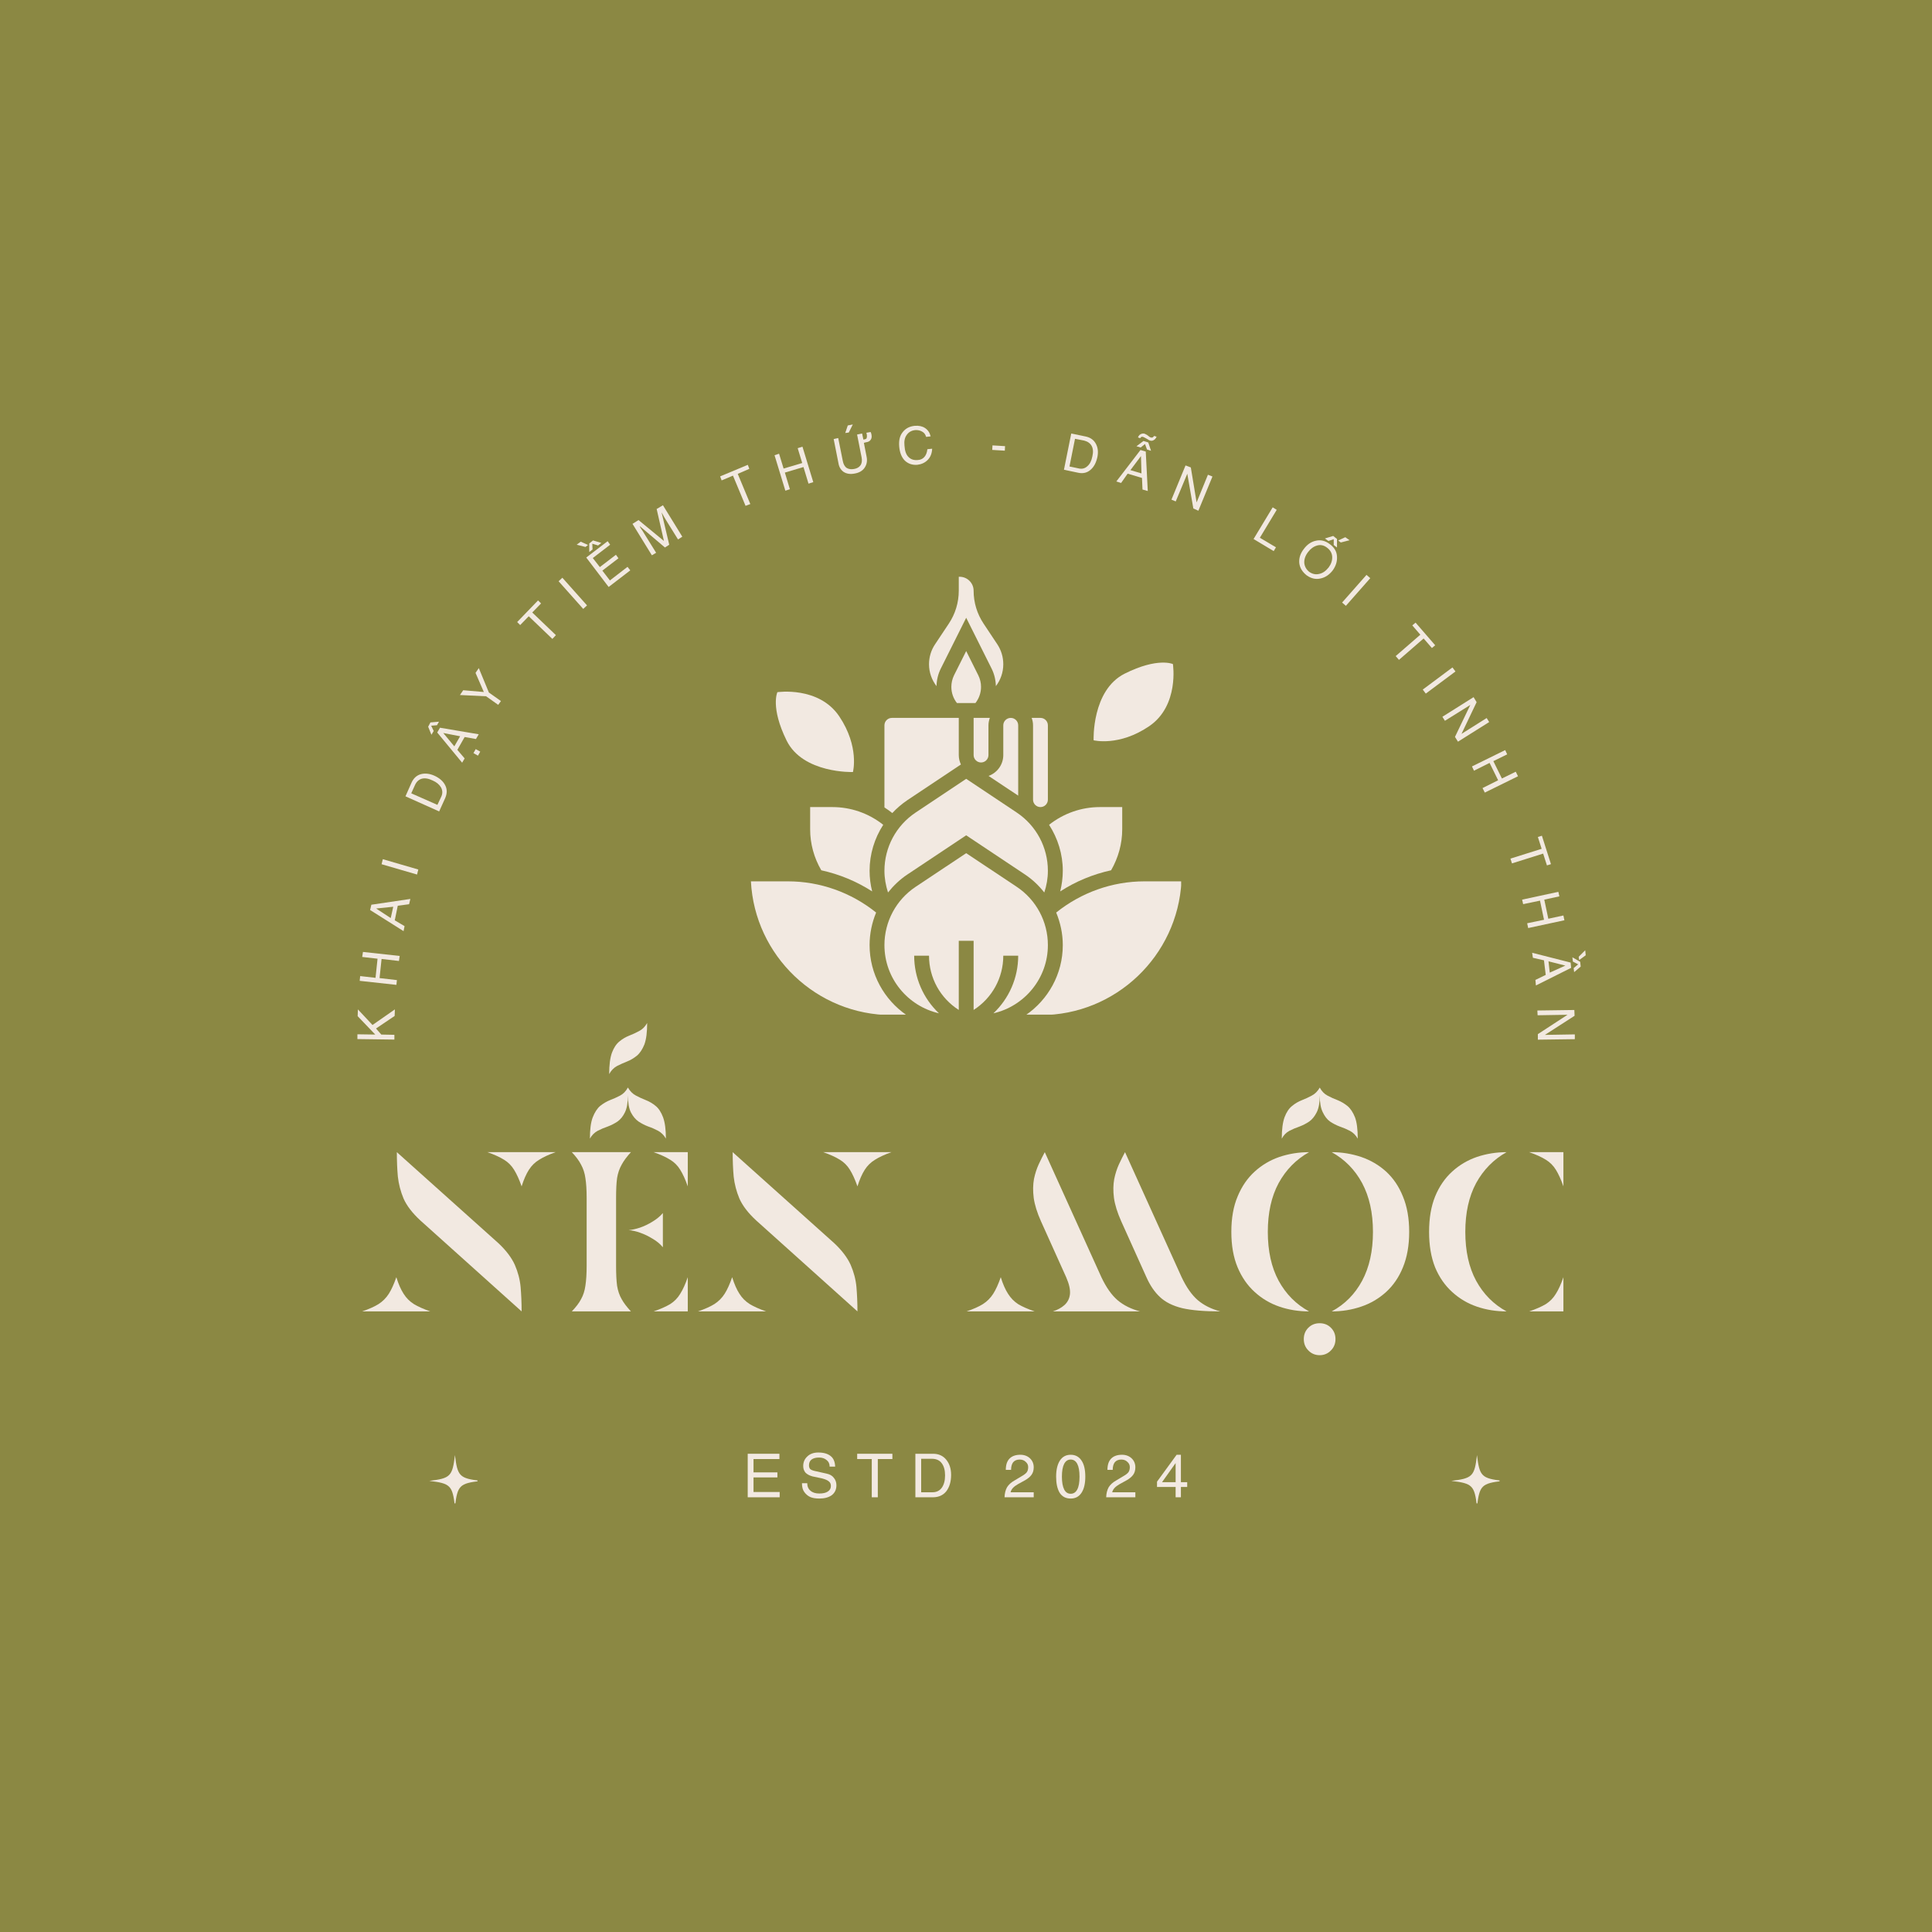 <svg xmlns="http://www.w3.org/2000/svg" xmlns:xlink="http://www.w3.org/1999/xlink" width="160" zoomAndPan="magnify" viewBox="0 0 120 120" height="160" preserveAspectRatio="xMidYMid meet" version="1.0"><defs><g/><clipPath id="2471d59063"><path d="M 26.66 90.379 L 29.66 90.379 L 29.66 93.379 L 26.66 93.379 Z M 26.66 90.379 " clip-rule="nonzero"/></clipPath><clipPath id="47e8371ef0"><path d="M 90.141 90.379 L 93.141 90.379 L 93.141 93.379 L 90.141 93.379 Z M 90.141 90.379 " clip-rule="nonzero"/></clipPath><clipPath id="df167e1608"><path d="M 57 35.824 L 63 35.824 L 63 43 L 57 43 Z M 57 35.824 " clip-rule="nonzero"/></clipPath><clipPath id="a6ceff67a8"><path d="M 63 54 L 73.363 54 L 73.363 63.02 L 63 63.02 Z M 63 54 " clip-rule="nonzero"/></clipPath><clipPath id="d2a61a7968"><path d="M 46.625 54 L 57 54 L 57 63.02 L 46.625 63.02 Z M 46.625 54 " clip-rule="nonzero"/></clipPath><clipPath id="f4368cf23a"><path d="M 67 41 L 73 41 L 73 47 L 67 47 Z M 67 41 " clip-rule="nonzero"/></clipPath><clipPath id="8ed8b310cc"><path d="M 73.105 40.754 L 73.379 46.246 L 67.883 46.52 L 67.613 41.023 Z M 73.105 40.754 " clip-rule="nonzero"/></clipPath><clipPath id="a1a2fa84f5"><path d="M 73.105 40.754 L 73.379 46.246 L 67.883 46.52 L 67.613 41.023 Z M 73.105 40.754 " clip-rule="nonzero"/></clipPath><clipPath id="fbcde40350"><path d="M 48 42 L 54 42 L 54 48 L 48 48 Z M 48 42 " clip-rule="nonzero"/></clipPath><clipPath id="e07f1beea0"><path d="M 47.793 42.734 L 53.289 42.508 L 53.516 48 L 48.02 48.23 Z M 47.793 42.734 " clip-rule="nonzero"/></clipPath><clipPath id="70144da47f"><path d="M 47.793 42.734 L 53.289 42.508 L 53.516 48 L 48.02 48.23 Z M 47.793 42.734 " clip-rule="nonzero"/></clipPath></defs><rect x="-12" width="144" fill="#ffffff" y="-12" height="144" fill-opacity="1"/><rect x="-12" width="144" fill="#8b8843" y="-12" height="144" fill-opacity="1"/><g clip-path="url(#2471d59063)"><path fill="#f2e9e1" d="M 28.258 90.379 C 28.102 91.695 27.977 91.824 26.66 91.98 C 26.664 91.98 26.664 91.98 26.668 91.98 C 27.977 92.137 28.105 92.266 28.258 93.578 C 28.414 92.262 28.543 92.137 29.859 91.98 C 28.543 91.824 28.414 91.695 28.258 90.379 Z M 28.258 90.379 " fill-opacity="1" fill-rule="nonzero"/></g><g clip-path="url(#47e8371ef0)"><path fill="#f2e9e1" d="M 91.738 90.379 C 91.586 91.695 91.457 91.824 90.141 91.98 C 90.145 91.98 90.145 91.98 90.148 91.98 C 91.457 92.137 91.586 92.266 91.738 93.578 C 91.895 92.262 92.023 92.137 93.34 91.98 C 92.023 91.824 91.895 91.695 91.738 90.379 Z M 91.738 90.379 " fill-opacity="1" fill-rule="nonzero"/></g><g fill="#f2e9e1" fill-opacity="1"><g transform="translate(24.496, 64.836)"><g><path d="M 0 -0.562 L 0 -0.266 L -2.297 -0.297 L -2.297 -0.594 L -1.188 -0.578 L -2.281 -1.719 L -2.266 -2.141 L -1.359 -1.172 L 0.031 -2.141 L 0.016 -1.734 L -1.141 -0.953 L -0.812 -0.578 Z M 0 -0.562 "/></g></g></g><g fill="#f2e9e1" fill-opacity="1"><g transform="translate(24.591, 61.438)"><g><path d="M 0.234 -2.062 L 0.188 -1.75 L -0.891 -1.875 L -1.016 -0.688 L 0.062 -0.562 L 0.031 -0.266 L -2.25 -0.516 L -2.219 -0.812 L -1.266 -0.703 L -1.141 -1.891 L -2.094 -2 L -2.047 -2.312 Z M 0.234 -2.062 "/></g></g></g><g fill="#f2e9e1" fill-opacity="1"><g transform="translate(25.05, 57.882)"><g><path d="M -0.625 -1.562 L -1.688 -1.453 L -0.781 -0.859 Z M -0.531 -0.719 L 0.078 -0.359 L 0.016 -0.047 L -2.062 -1.359 L -1.984 -1.688 L 0.438 -2.047 L 0.359 -1.719 L -0.344 -1.625 Z M -0.531 -0.719 "/></g></g></g><g fill="#f2e9e1" fill-opacity="1"><g transform="translate(25.825, 54.569)"><g><path d="M 0.156 -0.562 L 0.078 -0.25 L -2.125 -0.891 L -2.047 -1.203 Z M 0.156 -0.562 "/></g></g></g><g fill="#f2e9e1" fill-opacity="1"><g transform="translate(26.458, 52.555)"><g/></g></g><g fill="#f2e9e1" fill-opacity="1"><g transform="translate(27.168, 50.633)"><g><path d="M 0 -0.641 L 0.25 -1.172 C 0.332 -1.367 0.32 -1.555 0.219 -1.734 C 0.113 -1.91 -0.055 -2.051 -0.297 -2.156 C -0.555 -2.281 -0.781 -2.316 -0.969 -2.266 C -1.156 -2.211 -1.297 -2.082 -1.391 -1.875 L -1.625 -1.359 Z M -1.984 -1.172 L -1.609 -2.016 C -1.484 -2.297 -1.289 -2.473 -1.031 -2.547 C -0.77 -2.617 -0.488 -2.586 -0.188 -2.453 C 0.133 -2.305 0.359 -2.109 0.484 -1.859 C 0.609 -1.617 0.609 -1.352 0.484 -1.062 L 0.109 -0.234 Z M -1.984 -1.172 "/></g></g></g><g fill="#f2e9e1" fill-opacity="1"><g transform="translate(28.688, 47.419)"><g><path d="M -0.109 -1.688 L -1.156 -1.891 L -0.469 -1.062 Z M -0.281 -0.844 L 0.172 -0.312 L 0.016 -0.047 L -1.531 -1.922 L -1.359 -2.219 L 1.047 -1.812 L 0.875 -1.516 L 0.172 -1.641 Z M -1.75 -2.016 L -1.891 -1.781 L -2.094 -2.281 L -1.953 -2.547 L -1.422 -2.594 L -1.547 -2.375 L -1.906 -2.344 Z M 1 -0.484 L 0.719 -0.641 L 0.859 -0.891 L 1.141 -0.734 Z M 1 -0.484 "/></g></g></g><g fill="#f2e9e1" fill-opacity="1"><g transform="translate(30.427, 44.513)"><g><path d="M 0.688 -0.969 L 0.516 -0.734 L -0.234 -1.266 L -1.859 -1.344 L -1.656 -1.641 L -0.375 -1.531 L -0.891 -2.719 L -0.688 -3.016 L -0.062 -1.5 Z M 0.688 -0.969 "/></g></g></g><g fill="#f2e9e1" fill-opacity="1"><g transform="translate(32.417, 41.827)"><g/></g></g><g fill="#f2e9e1" fill-opacity="1"><g transform="translate(33.747, 40.262)"><g><path d="M -0.906 -1.984 L -1.438 -1.438 L -1.625 -1.625 L -0.328 -2.969 L -0.141 -2.781 L -0.688 -2.219 L 0.781 -0.812 L 0.562 -0.578 Z M -0.906 -1.984 "/></g></g></g><g fill="#f2e9e1" fill-opacity="1"><g transform="translate(36.023, 37.993)"><g><path d="M 0.438 -0.391 L 0.203 -0.172 L -1.328 -1.891 L -1.094 -2.109 Z M 0.438 -0.391 "/></g></g></g><g fill="#f2e9e1" fill-opacity="1"><g transform="translate(37.601, 36.614)"><g><path d="M 1.547 -1.188 L 0.203 -0.156 L -1.188 -1.984 L 0.141 -3 L 0.297 -2.781 L -0.781 -1.953 L -0.344 -1.391 L 0.656 -2.156 L 0.812 -1.938 L -0.188 -1.172 L 0.281 -0.562 L 1.375 -1.406 Z M -0.797 -2.484 L -1 -2.328 L -1 -2.859 L -0.766 -3.047 L -0.25 -2.891 L -0.453 -2.734 L -0.812 -2.844 Z M -1.781 -2.781 L -1.531 -2.969 L -1.078 -2.766 L -1.234 -2.641 Z M -1.781 -2.781 "/></g></g></g><g fill="#f2e9e1" fill-opacity="1"><g transform="translate(40.27, 34.631)"><g><path d="M 1.844 -1.125 L 1.125 -2.281 C 1.113 -2.301 1.066 -2.379 0.984 -2.516 C 0.91 -2.648 0.859 -2.742 0.828 -2.797 L 0.828 -2.781 L 1.297 -0.797 L 1.031 -0.625 L -0.516 -1.938 L -0.531 -1.922 C -0.5 -1.859 -0.441 -1.77 -0.359 -1.656 C -0.285 -1.539 -0.242 -1.473 -0.234 -1.453 L 0.484 -0.297 L 0.219 -0.141 L -0.984 -2.094 L -0.609 -2.328 L 0.969 -1.031 L 0.516 -3.016 L 0.906 -3.25 L 2.109 -1.297 Z M 1.844 -1.125 "/></g></g></g><g fill="#f2e9e1" fill-opacity="1"><g transform="translate(43.711, 32.629)"><g/></g></g><g fill="#f2e9e1" fill-opacity="1"><g transform="translate(45.557, 31.73)"><g><path d="M -0.031 -2.188 L -0.734 -1.891 L -0.828 -2.141 L 0.891 -2.859 L 0.984 -2.609 L 0.266 -2.297 L 1.047 -0.422 L 0.75 -0.312 Z M -0.031 -2.188 "/></g></g></g><g fill="#f2e9e1" fill-opacity="1"><g transform="translate(48.53, 30.556)"><g><path d="M 1.984 -0.609 L 1.688 -0.516 L 1.375 -1.547 L 0.219 -1.203 L 0.531 -0.172 L 0.25 -0.078 L -0.422 -2.281 L -0.141 -2.375 L 0.141 -1.453 L 1.297 -1.797 L 1.016 -2.719 L 1.312 -2.812 Z M 1.984 -0.609 "/></g></g></g><g fill="#f2e9e1" fill-opacity="1"><g transform="translate(51.969, 29.567)"><g><path d="M -0.188 -2.297 L 0.094 -2.359 L 0.375 -0.953 C 0.414 -0.734 0.5 -0.582 0.625 -0.5 C 0.75 -0.426 0.898 -0.406 1.078 -0.438 C 1.254 -0.469 1.383 -0.539 1.469 -0.656 C 1.562 -0.781 1.586 -0.945 1.547 -1.156 L 1.266 -2.578 L 1.578 -2.641 L 1.656 -2.266 C 1.688 -2.266 1.711 -2.27 1.734 -2.281 C 1.805 -2.289 1.848 -2.316 1.859 -2.359 C 1.879 -2.41 1.883 -2.473 1.875 -2.547 C 1.863 -2.586 1.852 -2.633 1.844 -2.688 L 2.109 -2.734 C 2.129 -2.691 2.145 -2.645 2.156 -2.594 C 2.188 -2.445 2.172 -2.332 2.109 -2.25 C 2.055 -2.164 1.957 -2.113 1.812 -2.094 C 1.781 -2.082 1.738 -2.07 1.688 -2.062 L 1.859 -1.188 C 1.91 -0.938 1.867 -0.711 1.734 -0.516 C 1.609 -0.328 1.406 -0.207 1.125 -0.156 C 0.852 -0.102 0.625 -0.133 0.438 -0.25 C 0.258 -0.375 0.148 -0.555 0.109 -0.797 Z M 0.75 -2.703 L 0.531 -2.672 L 0.688 -3.141 L 1 -3.203 Z M 0.75 -2.703 "/></g></g></g><g fill="#f2e9e1" fill-opacity="1"><g transform="translate(55.804, 28.901)"><g><path d="M 1.719 -1.766 C 1.676 -1.922 1.594 -2.031 1.469 -2.094 C 1.352 -2.164 1.211 -2.195 1.047 -2.188 C 0.816 -2.164 0.641 -2.066 0.516 -1.891 C 0.391 -1.723 0.344 -1.5 0.375 -1.219 C 0.395 -0.895 0.477 -0.66 0.625 -0.516 C 0.77 -0.367 0.961 -0.305 1.203 -0.328 C 1.367 -0.336 1.504 -0.398 1.609 -0.516 C 1.711 -0.629 1.773 -0.789 1.797 -1 L 2.094 -1.031 C 2.082 -0.738 1.988 -0.504 1.812 -0.328 C 1.645 -0.16 1.43 -0.062 1.172 -0.031 C 0.859 -0.008 0.598 -0.098 0.391 -0.297 C 0.191 -0.504 0.078 -0.797 0.047 -1.172 C 0.016 -1.547 0.086 -1.844 0.266 -2.062 C 0.441 -2.289 0.691 -2.422 1.016 -2.453 C 1.273 -2.473 1.488 -2.426 1.656 -2.312 C 1.832 -2.195 1.945 -2.023 2 -1.797 Z M 1.719 -1.766 "/></g></g></g><g fill="#f2e9e1" fill-opacity="1"><g transform="translate(59.377, 28.674)"><g/></g></g><g fill="#f2e9e1" fill-opacity="1"><g transform="translate(61.442, 28.695)"><g><path d="M 0.969 -0.703 L 0.188 -0.75 L 0.203 -1.031 L 0.984 -0.984 Z M 0.969 -0.703 "/></g></g></g><g fill="#f2e9e1" fill-opacity="1"><g transform="translate(63.785, 28.87)"><g/></g></g><g fill="#f2e9e1" fill-opacity="1"><g transform="translate(65.818, 29.13)"><g><path d="M 0.609 -0.156 L 1.203 -0.031 C 1.398 0.008 1.57 -0.035 1.719 -0.172 C 1.875 -0.305 1.977 -0.508 2.031 -0.781 C 2.094 -1.051 2.078 -1.27 1.984 -1.438 C 1.891 -1.602 1.734 -1.711 1.516 -1.766 L 0.953 -1.875 Z M 0.719 -2.203 L 1.625 -2.016 C 1.914 -1.953 2.125 -1.801 2.25 -1.562 C 2.375 -1.332 2.406 -1.062 2.344 -0.75 C 2.27 -0.395 2.129 -0.129 1.922 0.047 C 1.711 0.234 1.457 0.297 1.156 0.234 L 0.266 0.047 Z M 0.719 -2.203 "/></g></g></g><g fill="#f2e9e1" fill-opacity="1"><g transform="translate(69.29, 29.889)"><g><path d="M 1.609 -0.484 L 1.578 -1.562 L 0.922 -0.688 Z M 0.75 -0.469 L 0.344 0.109 L 0.047 0.016 L 1.547 -1.938 L 1.875 -1.844 L 2 0.609 L 1.672 0.516 L 1.641 -0.203 Z M 1.562 -2.094 L 1.297 -2.172 L 1.734 -2.5 L 2.031 -2.406 L 2.203 -1.891 L 1.953 -1.969 L 1.828 -2.312 Z M 2.547 -2.766 C 2.504 -2.66 2.441 -2.586 2.359 -2.547 C 2.285 -2.504 2.207 -2.5 2.125 -2.531 C 2.094 -2.539 2.047 -2.566 1.984 -2.609 L 1.844 -2.688 C 1.789 -2.719 1.75 -2.738 1.719 -2.75 C 1.633 -2.781 1.57 -2.754 1.531 -2.672 L 1.391 -2.719 C 1.43 -2.82 1.488 -2.891 1.562 -2.922 C 1.633 -2.961 1.711 -2.973 1.797 -2.953 C 1.848 -2.93 1.898 -2.906 1.953 -2.875 L 2.094 -2.766 C 2.133 -2.734 2.164 -2.719 2.188 -2.719 C 2.27 -2.688 2.336 -2.719 2.391 -2.812 Z M 2.547 -2.766 "/></g></g></g><g fill="#f2e9e1" fill-opacity="1"><g transform="translate(72.511, 30.925)"><g><path d="M 2.516 -1.438 L 2.797 -1.328 L 1.922 0.797 L 1.609 0.656 L 1.234 -1.5 L 0.516 0.219 L 0.25 0.109 L 1.125 -2.016 L 1.453 -1.891 L 1.812 0.281 Z M 2.516 -1.438 "/></g></g></g><g fill="#f2e9e1" fill-opacity="1"><g transform="translate(75.809, 32.379)"><g/></g></g><g fill="#f2e9e1" fill-opacity="1"><g transform="translate(77.627, 33.339)"><g><path d="M 0.625 0.062 L 1.625 0.656 L 1.484 0.891 L 0.234 0.141 L 1.422 -1.828 L 1.672 -1.672 Z M 0.625 0.062 "/></g></g></g><g fill="#f2e9e1" fill-opacity="1"><g transform="translate(80.199, 34.945)"><g><path d="M 2.328 0.297 C 2.484 0.086 2.555 -0.129 2.547 -0.359 C 2.535 -0.586 2.43 -0.773 2.234 -0.922 C 2.035 -1.078 1.828 -1.125 1.609 -1.062 C 1.391 -1 1.203 -0.863 1.047 -0.656 C 0.879 -0.438 0.801 -0.211 0.812 0.016 C 0.832 0.242 0.938 0.43 1.125 0.578 C 1.32 0.711 1.523 0.754 1.734 0.703 C 1.953 0.66 2.148 0.523 2.328 0.297 Z M 2.578 0.484 C 2.367 0.754 2.117 0.922 1.828 0.984 C 1.535 1.055 1.25 0.992 0.969 0.797 C 0.688 0.578 0.531 0.316 0.5 0.016 C 0.477 -0.285 0.57 -0.57 0.781 -0.844 C 0.988 -1.125 1.238 -1.297 1.531 -1.359 C 1.832 -1.43 2.125 -1.359 2.406 -1.141 C 2.688 -0.93 2.832 -0.676 2.844 -0.375 C 2.863 -0.07 2.773 0.211 2.578 0.484 Z M 2.312 -1.344 L 2.094 -1.5 L 2.609 -1.656 L 2.844 -1.469 L 2.844 -0.938 L 2.641 -1.094 L 2.641 -1.453 Z M 3.078 -1.25 L 2.922 -1.375 L 3.359 -1.578 L 3.625 -1.391 Z M 3.078 -1.25 "/></g></g></g><g fill="#f2e9e1" fill-opacity="1"><g transform="translate(83.157, 37.254)"><g><path d="M 0.438 0.375 L 0.203 0.172 L 1.719 -1.547 L 1.953 -1.344 Z M 0.438 0.375 "/></g></g></g><g fill="#f2e9e1" fill-opacity="1"><g transform="translate(84.716, 38.677)"><g/></g></g><g fill="#f2e9e1" fill-opacity="1"><g transform="translate(86.158, 40.141)"><g><path d="M 2.062 -0.719 L 1.562 -1.297 L 1.766 -1.469 L 2.984 -0.062 L 2.781 0.109 L 2.266 -0.484 L 0.734 0.844 L 0.531 0.609 Z M 2.062 -0.719 "/></g></g></g><g fill="#f2e9e1" fill-opacity="1"><g transform="translate(88.214, 42.612)"><g><path d="M 0.344 0.469 L 0.156 0.219 L 2 -1.156 L 2.188 -0.906 Z M 0.344 0.469 "/></g></g></g><g fill="#f2e9e1" fill-opacity="1"><g transform="translate(89.449, 44.301)"><g><path d="M 2.891 0.297 L 3.047 0.547 L 1.109 1.766 L 0.922 1.469 L 1.875 -0.516 L 0.297 0.469 L 0.141 0.219 L 2.078 -1 L 2.266 -0.688 L 1.328 1.281 Z M 2.891 0.297 "/></g></g></g><g fill="#f2e9e1" fill-opacity="1"><g transform="translate(91.302, 47.37)"><g><path d="M 0.922 1.859 L 0.781 1.578 L 1.75 1.094 L 1.219 0.016 L 0.25 0.5 L 0.125 0.234 L 2.188 -0.781 L 2.312 -0.516 L 1.453 -0.094 L 1.984 0.984 L 2.844 0.562 L 2.984 0.844 Z M 0.922 1.859 "/></g></g></g><g fill="#f2e9e1" fill-opacity="1"><g transform="translate(92.828, 50.632)"><g/></g></g><g fill="#f2e9e1" fill-opacity="1"><g transform="translate(93.567, 52.549)"><g><path d="M 2.188 0.172 L 1.953 -0.562 L 2.203 -0.641 L 2.766 1.125 L 2.516 1.203 L 2.281 0.469 L 0.344 1.078 L 0.25 0.781 Z M 2.188 0.172 "/></g></g></g><g fill="#f2e9e1" fill-opacity="1"><g transform="translate(94.48, 55.612)"><g><path d="M 0.438 2.031 L 0.375 1.734 L 1.422 1.516 L 1.172 0.328 L 0.125 0.547 L 0.062 0.266 L 2.312 -0.219 L 2.375 0.062 L 1.438 0.266 L 1.688 1.453 L 2.625 1.25 L 2.688 1.547 Z M 0.438 2.031 "/></g></g></g><g fill="#f2e9e1" fill-opacity="1"><g transform="translate(95.164, 59.131)"><g><path d="M 1.094 1.281 L 2.062 0.844 L 1.016 0.578 Z M 0.734 0.516 L 0.047 0.359 L 0 0.047 L 2.391 0.656 L 2.422 0.984 L 0.234 2.078 L 0.203 1.734 L 0.844 1.422 Z M 2.531 0.594 L 2.5 0.328 L 2.984 0.609 L 3.016 0.906 L 2.609 1.25 L 2.578 1 L 2.859 0.766 Z M 3.297 -0.109 L 3.328 0.203 L 2.922 0.5 L 2.891 0.297 Z M 3.297 -0.109 "/></g></g></g><g fill="#f2e9e1" fill-opacity="1"><g transform="translate(95.488, 62.498)"><g><path d="M 2.328 1.75 L 2.328 2.047 L 0.031 2.078 L 0.031 1.734 L 1.875 0.531 L 0.016 0.562 L 0 0.266 L 2.297 0.234 L 2.312 0.594 L 0.469 1.781 Z M 2.328 1.75 "/></g></g></g><g fill="#f2e9e1" fill-opacity="1"><g transform="translate(22.211, 81.454)"><g><path d="M 8.75 -4.234 C 9.227 -3.785 9.566 -3.336 9.766 -2.891 C 9.961 -2.441 10.082 -1.984 10.125 -1.516 C 10.164 -1.047 10.188 -0.539 10.188 0 L 3.891 -5.656 C 3.398 -6.113 3.055 -6.562 2.859 -7 C 2.672 -7.445 2.551 -7.906 2.5 -8.375 C 2.457 -8.852 2.438 -9.359 2.438 -9.891 Z M 12.297 -9.891 C 11.879 -9.742 11.539 -9.586 11.281 -9.422 C 11.02 -9.266 10.805 -9.055 10.641 -8.797 C 10.473 -8.535 10.32 -8.191 10.188 -7.766 C 10.039 -8.191 9.883 -8.535 9.719 -8.797 C 9.562 -9.055 9.352 -9.266 9.094 -9.422 C 8.832 -9.586 8.488 -9.742 8.062 -9.891 Z M 2.406 -2.125 C 2.539 -1.695 2.691 -1.352 2.859 -1.094 C 3.023 -0.832 3.238 -0.617 3.5 -0.453 C 3.758 -0.297 4.098 -0.145 4.516 0 L 0.281 0 C 0.707 -0.145 1.047 -0.297 1.297 -0.453 C 1.555 -0.617 1.77 -0.832 1.938 -1.094 C 2.102 -1.352 2.258 -1.695 2.406 -2.125 Z M 2.406 -2.125 "/></g></g></g><g fill="#f2e9e1" fill-opacity="1"><g transform="translate(34.922, 81.454)"><g><path d="M 4.078 -13.906 C 4.211 -13.676 4.379 -13.508 4.578 -13.406 C 4.773 -13.301 4.977 -13.207 5.188 -13.125 C 5.406 -13.039 5.609 -12.922 5.797 -12.766 C 5.992 -12.609 6.148 -12.367 6.266 -12.047 C 6.379 -11.734 6.438 -11.297 6.438 -10.734 C 6.312 -10.953 6.148 -11.113 5.953 -11.219 C 5.766 -11.32 5.562 -11.41 5.344 -11.484 C 5.125 -11.566 4.922 -11.672 4.734 -11.797 C 4.547 -11.93 4.391 -12.117 4.266 -12.359 C 4.141 -12.609 4.078 -12.961 4.078 -13.422 C 4.078 -12.961 4.016 -12.609 3.891 -12.359 C 3.773 -12.117 3.625 -11.93 3.438 -11.797 C 3.25 -11.672 3.047 -11.566 2.828 -11.484 C 2.609 -11.41 2.398 -11.32 2.203 -11.219 C 2.004 -11.113 1.844 -10.953 1.719 -10.734 C 1.719 -11.297 1.773 -11.734 1.891 -12.047 C 2.016 -12.367 2.172 -12.609 2.359 -12.766 C 2.555 -12.922 2.758 -13.039 2.969 -13.125 C 3.188 -13.207 3.395 -13.301 3.594 -13.406 C 3.789 -13.508 3.953 -13.676 4.078 -13.906 Z M 0.594 0 C 0.852 -0.27 1.047 -0.523 1.172 -0.766 C 1.305 -1.004 1.395 -1.281 1.438 -1.594 C 1.488 -1.914 1.516 -2.328 1.516 -2.828 L 1.516 -7.062 C 1.516 -7.562 1.488 -7.969 1.438 -8.281 C 1.395 -8.594 1.305 -8.867 1.172 -9.109 C 1.047 -9.359 0.852 -9.617 0.594 -9.891 L 4.266 -9.891 C 4.016 -9.617 3.82 -9.359 3.688 -9.109 C 3.551 -8.867 3.457 -8.594 3.406 -8.281 C 3.363 -7.969 3.344 -7.562 3.344 -7.062 L 3.344 -2.828 C 3.344 -2.328 3.363 -1.914 3.406 -1.594 C 3.457 -1.281 3.551 -1.004 3.688 -0.766 C 3.82 -0.523 4.016 -0.27 4.266 0 Z M 7.797 -7.766 C 7.648 -8.191 7.492 -8.535 7.328 -8.797 C 7.172 -9.055 6.961 -9.266 6.703 -9.422 C 6.441 -9.586 6.098 -9.742 5.672 -9.891 L 7.797 -9.891 Z M 4.125 -5.047 C 4.332 -5.066 4.566 -5.117 4.828 -5.203 C 5.098 -5.297 5.359 -5.422 5.609 -5.578 C 5.867 -5.734 6.082 -5.91 6.25 -6.109 L 6.25 -3.984 C 6.082 -4.191 5.867 -4.367 5.609 -4.516 C 5.359 -4.672 5.098 -4.797 4.828 -4.891 C 4.566 -4.984 4.332 -5.035 4.125 -5.047 Z M 5.672 0 C 6.098 -0.145 6.441 -0.297 6.703 -0.453 C 6.961 -0.617 7.172 -0.832 7.328 -1.094 C 7.492 -1.352 7.648 -1.695 7.797 -2.125 L 7.797 0 Z M 5.672 0 "/></g></g></g><g fill="#f2e9e1" fill-opacity="1"><g transform="translate(41.603, 75.182)"><g><path d="M -3.766 -8.469 C -3.766 -9.039 -3.707 -9.484 -3.594 -9.797 C -3.477 -10.109 -3.32 -10.344 -3.125 -10.5 C -2.938 -10.656 -2.734 -10.773 -2.516 -10.859 C -2.305 -10.941 -2.102 -11.035 -1.906 -11.141 C -1.707 -11.242 -1.539 -11.41 -1.406 -11.641 C -1.406 -11.078 -1.461 -10.633 -1.578 -10.312 C -1.703 -10 -1.859 -9.766 -2.047 -9.609 C -2.242 -9.453 -2.445 -9.332 -2.656 -9.25 C -2.875 -9.164 -3.082 -9.07 -3.281 -8.969 C -3.477 -8.863 -3.641 -8.695 -3.766 -8.469 Z M -3.766 -8.469 "/></g></g></g><g fill="#f2e9e1" fill-opacity="1"><g transform="translate(43.07, 81.454)"><g><path d="M 8.75 -4.234 C 9.227 -3.785 9.566 -3.336 9.766 -2.891 C 9.961 -2.441 10.082 -1.984 10.125 -1.516 C 10.164 -1.047 10.188 -0.539 10.188 0 L 3.891 -5.656 C 3.398 -6.113 3.055 -6.562 2.859 -7 C 2.672 -7.445 2.551 -7.906 2.5 -8.375 C 2.457 -8.852 2.438 -9.359 2.438 -9.891 Z M 12.297 -9.891 C 11.879 -9.742 11.539 -9.586 11.281 -9.422 C 11.02 -9.266 10.805 -9.055 10.641 -8.797 C 10.473 -8.535 10.32 -8.191 10.188 -7.766 C 10.039 -8.191 9.883 -8.535 9.719 -8.797 C 9.562 -9.055 9.352 -9.266 9.094 -9.422 C 8.832 -9.586 8.488 -9.742 8.062 -9.891 Z M 2.406 -2.125 C 2.539 -1.695 2.691 -1.352 2.859 -1.094 C 3.023 -0.832 3.238 -0.617 3.5 -0.453 C 3.758 -0.297 4.098 -0.145 4.516 0 L 0.281 0 C 0.707 -0.145 1.047 -0.297 1.297 -0.453 C 1.555 -0.617 1.77 -0.832 1.938 -1.094 C 2.102 -1.352 2.258 -1.695 2.406 -2.125 Z M 2.406 -2.125 "/></g></g></g><g fill="#f2e9e1" fill-opacity="1"><g transform="translate(55.781, 81.454)"><g/></g></g><g fill="#f2e9e1" fill-opacity="1"><g transform="translate(60.018, 81.454)"><g><path d="M 8.391 -2.125 C 8.691 -1.488 9.031 -1.008 9.406 -0.688 C 9.781 -0.375 10.242 -0.145 10.797 0 L 5.375 0 C 5.664 -0.094 5.906 -0.223 6.094 -0.391 C 6.289 -0.566 6.406 -0.789 6.438 -1.062 C 6.469 -1.344 6.391 -1.695 6.203 -2.125 L 4.641 -5.594 C 4.398 -6.133 4.25 -6.617 4.188 -7.047 C 4.133 -7.484 4.141 -7.875 4.203 -8.219 C 4.273 -8.562 4.375 -8.867 4.5 -9.141 C 4.625 -9.41 4.75 -9.66 4.875 -9.891 Z M 13.375 -2.125 C 13.676 -1.488 14.016 -1.008 14.391 -0.688 C 14.766 -0.375 15.227 -0.145 15.781 0 C 14.789 0 14 -0.066 13.406 -0.203 C 12.82 -0.348 12.363 -0.578 12.031 -0.891 C 11.695 -1.203 11.414 -1.613 11.188 -2.125 L 9.625 -5.594 C 9.383 -6.133 9.234 -6.617 9.172 -7.047 C 9.117 -7.484 9.125 -7.875 9.188 -8.219 C 9.258 -8.562 9.359 -8.867 9.484 -9.141 C 9.609 -9.41 9.734 -9.66 9.859 -9.891 Z M 2.141 -2.125 C 2.273 -1.695 2.426 -1.352 2.594 -1.094 C 2.758 -0.832 2.969 -0.617 3.219 -0.453 C 3.477 -0.297 3.82 -0.145 4.25 0 L 0.016 0 C 0.441 -0.145 0.781 -0.297 1.031 -0.453 C 1.289 -0.617 1.504 -0.832 1.672 -1.094 C 1.836 -1.352 1.992 -1.695 2.141 -2.125 Z M 2.141 -2.125 "/></g></g></g><g fill="#f2e9e1" fill-opacity="1"><g transform="translate(75.793, 81.454)"><g><path d="M 0.688 -4.938 C 0.688 -5.789 0.816 -6.523 1.078 -7.141 C 1.336 -7.766 1.691 -8.281 2.141 -8.688 C 2.586 -9.094 3.098 -9.395 3.672 -9.594 C 4.254 -9.789 4.867 -9.891 5.516 -9.891 C 4.711 -9.441 4.082 -8.801 3.625 -7.969 C 3.176 -7.133 2.953 -6.125 2.953 -4.938 C 2.953 -3.75 3.176 -2.738 3.625 -1.906 C 4.082 -1.07 4.711 -0.438 5.516 0 C 4.867 0 4.254 -0.098 3.672 -0.297 C 3.098 -0.492 2.586 -0.797 2.141 -1.203 C 1.691 -1.609 1.336 -2.117 1.078 -2.734 C 0.816 -3.359 0.688 -4.094 0.688 -4.938 Z M 11.734 -4.938 C 11.734 -4.094 11.602 -3.359 11.344 -2.734 C 11.094 -2.117 10.742 -1.609 10.297 -1.203 C 9.848 -0.797 9.332 -0.492 8.75 -0.297 C 8.164 -0.098 7.555 0 6.922 0 C 7.734 -0.438 8.363 -1.07 8.812 -1.906 C 9.258 -2.738 9.484 -3.75 9.484 -4.938 C 9.484 -6.125 9.258 -7.133 8.812 -7.969 C 8.363 -8.801 7.734 -9.441 6.922 -9.891 C 7.555 -9.891 8.164 -9.789 8.75 -9.594 C 9.332 -9.395 9.848 -9.094 10.297 -8.688 C 10.742 -8.281 11.094 -7.766 11.344 -7.141 C 11.602 -6.523 11.734 -5.789 11.734 -4.938 Z M 6.172 2.719 C 5.891 2.719 5.656 2.617 5.469 2.422 C 5.281 2.234 5.188 2 5.188 1.719 C 5.188 1.438 5.281 1.203 5.469 1.016 C 5.656 0.828 5.891 0.734 6.172 0.734 C 6.453 0.734 6.688 0.828 6.875 1.016 C 7.062 1.203 7.156 1.438 7.156 1.719 C 7.156 2 7.062 2.234 6.875 2.422 C 6.688 2.617 6.453 2.719 6.172 2.719 Z M 6.172 2.719 "/></g></g></g><g fill="#f2e9e1" fill-opacity="1"><g transform="translate(85.738, 79.193)"><g><path d="M -3.766 -11.641 C -3.641 -11.41 -3.477 -11.242 -3.281 -11.141 C -3.082 -11.035 -2.875 -10.941 -2.656 -10.859 C -2.445 -10.773 -2.242 -10.656 -2.047 -10.5 C -1.859 -10.344 -1.703 -10.109 -1.578 -9.797 C -1.461 -9.484 -1.406 -9.039 -1.406 -8.469 C -1.531 -8.688 -1.691 -8.848 -1.891 -8.953 C -2.086 -9.055 -2.297 -9.145 -2.516 -9.219 C -2.734 -9.301 -2.938 -9.406 -3.125 -9.531 C -3.312 -9.664 -3.461 -9.859 -3.578 -10.109 C -3.703 -10.359 -3.766 -10.707 -3.766 -11.156 C -3.766 -10.707 -3.828 -10.359 -3.953 -10.109 C -4.078 -9.859 -4.234 -9.664 -4.422 -9.531 C -4.609 -9.406 -4.812 -9.301 -5.031 -9.219 C -5.25 -9.145 -5.457 -9.055 -5.656 -8.953 C -5.852 -8.848 -6.008 -8.688 -6.125 -8.469 C -6.125 -9.039 -6.066 -9.484 -5.953 -9.797 C -5.836 -10.109 -5.68 -10.344 -5.484 -10.5 C -5.297 -10.656 -5.094 -10.773 -4.875 -10.859 C -4.664 -10.941 -4.461 -11.035 -4.266 -11.141 C -4.066 -11.242 -3.898 -11.41 -3.766 -11.641 Z M -3.766 -11.641 "/></g></g></g><g fill="#f2e9e1" fill-opacity="1"><g transform="translate(88.122, 81.454)"><g><path d="M 0.641 -4.938 C 0.641 -5.789 0.766 -6.523 1.016 -7.141 C 1.273 -7.766 1.629 -8.281 2.078 -8.688 C 2.523 -9.094 3.035 -9.395 3.609 -9.594 C 4.191 -9.789 4.805 -9.891 5.453 -9.891 C 4.648 -9.441 4.02 -8.801 3.562 -7.969 C 3.113 -7.133 2.891 -6.125 2.891 -4.938 C 2.891 -3.75 3.113 -2.738 3.562 -1.906 C 4.02 -1.07 4.648 -0.438 5.453 0 C 4.805 0 4.191 -0.098 3.609 -0.297 C 3.035 -0.492 2.523 -0.797 2.078 -1.203 C 1.629 -1.609 1.273 -2.117 1.016 -2.734 C 0.766 -3.359 0.641 -4.094 0.641 -4.938 Z M 8.984 -7.766 C 8.836 -8.191 8.68 -8.535 8.516 -8.797 C 8.359 -9.055 8.148 -9.266 7.891 -9.422 C 7.629 -9.586 7.285 -9.742 6.859 -9.891 L 8.984 -9.891 Z M 6.859 0 C 7.285 -0.145 7.629 -0.297 7.891 -0.453 C 8.148 -0.617 8.359 -0.832 8.516 -1.094 C 8.68 -1.352 8.836 -1.695 8.984 -2.125 L 8.984 0 Z M 6.859 0 "/></g></g></g><g fill="#f2e9e1" fill-opacity="1"><g transform="translate(46.13, 92.999)"><g><path d="M 2.297 0 L 0.312 0 L 0.312 -2.703 L 2.281 -2.703 L 2.281 -2.375 L 0.672 -2.375 L 0.672 -1.547 L 2.156 -1.547 L 2.156 -1.234 L 0.672 -1.234 L 0.672 -0.328 L 2.297 -0.328 Z M 2.297 0 "/></g></g></g><g fill="#f2e9e1" fill-opacity="1"><g transform="translate(49.639, 92.999)"><g><path d="M 1.891 -1.906 C 1.891 -2.082 1.828 -2.219 1.703 -2.312 C 1.586 -2.414 1.43 -2.469 1.234 -2.469 C 1.035 -2.469 0.879 -2.426 0.766 -2.344 C 0.66 -2.258 0.609 -2.141 0.609 -1.984 C 0.609 -1.898 0.629 -1.828 0.672 -1.766 C 0.723 -1.711 0.812 -1.672 0.938 -1.641 L 1.703 -1.469 C 1.91 -1.426 2.062 -1.336 2.156 -1.203 C 2.258 -1.078 2.312 -0.926 2.312 -0.75 C 2.312 -0.477 2.211 -0.27 2.016 -0.125 C 1.828 0.008 1.57 0.078 1.25 0.078 C 1.02 0.078 0.832 0.047 0.688 -0.016 C 0.551 -0.078 0.43 -0.176 0.328 -0.312 C 0.223 -0.445 0.172 -0.633 0.172 -0.875 L 0.5 -0.875 C 0.5 -0.676 0.566 -0.52 0.703 -0.406 C 0.836 -0.289 1.02 -0.234 1.25 -0.234 C 1.477 -0.234 1.656 -0.273 1.781 -0.359 C 1.906 -0.441 1.969 -0.555 1.969 -0.703 C 1.969 -0.828 1.926 -0.922 1.844 -0.984 C 1.77 -1.055 1.629 -1.117 1.422 -1.172 L 0.828 -1.297 C 0.641 -1.348 0.492 -1.426 0.391 -1.531 C 0.297 -1.645 0.25 -1.781 0.25 -1.938 C 0.25 -2.176 0.332 -2.375 0.5 -2.531 C 0.664 -2.695 0.895 -2.781 1.188 -2.781 C 1.52 -2.781 1.773 -2.707 1.953 -2.562 C 2.129 -2.426 2.223 -2.207 2.234 -1.906 Z M 1.891 -1.906 "/></g></g></g><g fill="#f2e9e1" fill-opacity="1"><g transform="translate(53.194, 92.999)"><g><path d="M 0.953 -2.375 L 0.047 -2.375 L 0.047 -2.703 L 2.234 -2.703 L 2.234 -2.375 L 1.328 -2.375 L 1.328 0 L 0.953 0 Z M 0.953 -2.375 "/></g></g></g><g fill="#f2e9e1" fill-opacity="1"><g transform="translate(56.544, 92.999)"><g><path d="M 0.672 -0.312 L 1.375 -0.312 C 1.625 -0.312 1.816 -0.406 1.953 -0.594 C 2.086 -0.781 2.156 -1.035 2.156 -1.359 C 2.156 -1.68 2.086 -1.93 1.953 -2.109 C 1.816 -2.297 1.613 -2.391 1.344 -2.391 L 0.672 -2.391 Z M 0.312 -2.703 L 1.406 -2.703 C 1.758 -2.703 2.035 -2.578 2.234 -2.328 C 2.43 -2.086 2.531 -1.773 2.531 -1.391 C 2.531 -0.973 2.43 -0.633 2.234 -0.375 C 2.035 -0.125 1.754 0 1.391 0 L 0.312 0 Z M 0.312 -2.703 "/></g></g></g><g fill="#f2e9e1" fill-opacity="1"><g transform="translate(62.3, 92.999)"><g><path d="M 0.172 -1.703 C 0.172 -2.016 0.25 -2.25 0.406 -2.406 C 0.562 -2.562 0.785 -2.641 1.078 -2.641 C 1.316 -2.641 1.516 -2.566 1.672 -2.422 C 1.828 -2.273 1.906 -2.086 1.906 -1.859 C 1.906 -1.672 1.859 -1.516 1.766 -1.391 C 1.68 -1.273 1.551 -1.164 1.375 -1.062 L 0.922 -0.812 C 0.66 -0.664 0.508 -0.5 0.469 -0.312 L 1.906 -0.312 L 1.906 0 L 0.094 0 C 0.102 -0.25 0.156 -0.457 0.25 -0.625 C 0.352 -0.789 0.508 -0.93 0.719 -1.047 L 1.188 -1.328 C 1.312 -1.398 1.406 -1.473 1.469 -1.547 C 1.531 -1.629 1.562 -1.738 1.562 -1.875 C 1.562 -2.008 1.508 -2.117 1.406 -2.203 C 1.312 -2.297 1.188 -2.344 1.031 -2.344 C 0.852 -2.344 0.719 -2.285 0.625 -2.172 C 0.539 -2.055 0.5 -1.898 0.5 -1.703 Z M 0.172 -1.703 "/></g></g></g><g fill="#f2e9e1" fill-opacity="1"><g transform="translate(65.457, 92.999)"><g><path d="M 1.594 -1.281 C 1.594 -1.633 1.547 -1.898 1.453 -2.078 C 1.359 -2.254 1.223 -2.344 1.047 -2.344 C 0.867 -2.344 0.734 -2.254 0.641 -2.078 C 0.547 -1.898 0.5 -1.633 0.5 -1.281 C 0.5 -0.938 0.547 -0.672 0.641 -0.484 C 0.734 -0.305 0.867 -0.219 1.047 -0.219 C 1.223 -0.219 1.359 -0.305 1.453 -0.484 C 1.547 -0.66 1.594 -0.926 1.594 -1.281 Z M 1.953 -1.281 C 1.953 -0.852 1.875 -0.52 1.719 -0.281 C 1.562 -0.039 1.336 0.078 1.047 0.078 C 0.742 0.078 0.516 -0.039 0.359 -0.281 C 0.211 -0.531 0.141 -0.863 0.141 -1.281 C 0.141 -1.707 0.219 -2.039 0.375 -2.281 C 0.531 -2.52 0.754 -2.641 1.047 -2.641 C 1.336 -2.641 1.562 -2.52 1.719 -2.281 C 1.875 -2.051 1.953 -1.719 1.953 -1.281 Z M 1.953 -1.281 "/></g></g></g><g fill="#f2e9e1" fill-opacity="1"><g transform="translate(68.613, 92.999)"><g><path d="M 0.172 -1.703 C 0.172 -2.016 0.25 -2.25 0.406 -2.406 C 0.562 -2.562 0.785 -2.641 1.078 -2.641 C 1.316 -2.641 1.516 -2.566 1.672 -2.422 C 1.828 -2.273 1.906 -2.086 1.906 -1.859 C 1.906 -1.672 1.859 -1.516 1.766 -1.391 C 1.68 -1.273 1.551 -1.164 1.375 -1.062 L 0.922 -0.812 C 0.66 -0.664 0.508 -0.5 0.469 -0.312 L 1.906 -0.312 L 1.906 0 L 0.094 0 C 0.102 -0.25 0.156 -0.457 0.25 -0.625 C 0.352 -0.789 0.508 -0.93 0.719 -1.047 L 1.188 -1.328 C 1.312 -1.398 1.406 -1.473 1.469 -1.547 C 1.531 -1.629 1.562 -1.738 1.562 -1.875 C 1.562 -2.008 1.508 -2.117 1.406 -2.203 C 1.312 -2.297 1.188 -2.344 1.031 -2.344 C 0.852 -2.344 0.719 -2.285 0.625 -2.172 C 0.539 -2.055 0.5 -1.898 0.5 -1.703 Z M 0.172 -1.703 "/></g></g></g><g fill="#f2e9e1" fill-opacity="1"><g transform="translate(71.77, 92.999)"><g><path d="M 0.406 -0.938 L 1.25 -0.938 L 1.25 -2.125 Z M 1.578 -0.641 L 1.578 0 L 1.25 0 L 1.25 -0.641 L 0.094 -0.641 L 0.094 -0.969 L 1.312 -2.641 L 1.578 -2.641 L 1.578 -0.938 L 1.969 -0.938 L 1.969 -0.641 Z M 1.578 -0.641 "/></g></g></g><path fill="#f2e9e1" d="M 60.934 42.664 C 60.934 42.414 60.875 42.168 60.762 41.941 L 60.012 40.438 L 59.258 41.941 C 59.148 42.168 59.09 42.414 59.09 42.664 C 59.09 43.035 59.215 43.387 59.438 43.668 L 60.586 43.668 C 60.805 43.387 60.934 43.035 60.934 42.664 Z M 60.934 42.664 " fill-opacity="1" fill-rule="nonzero"/><path fill="#f2e9e1" d="M 60.934 47.359 C 61.188 47.359 61.395 47.152 61.395 46.898 L 61.395 45.051 C 61.395 44.891 61.43 44.734 61.48 44.59 L 60.473 44.59 L 60.473 46.898 C 60.473 47.152 60.68 47.359 60.934 47.359 Z M 60.934 47.359 " fill-opacity="1" fill-rule="nonzero"/><g clip-path="url(#df167e1608)"><path fill="#f2e9e1" d="M 58.434 41.527 L 60.012 38.371 L 61.59 41.527 C 61.758 41.863 61.848 42.242 61.855 42.617 C 62.148 42.234 62.316 41.762 62.316 41.258 C 62.316 40.812 62.188 40.383 61.941 40.012 L 61.094 38.738 C 60.688 38.129 60.473 37.422 60.473 36.691 C 60.473 36.211 60.082 35.824 59.605 35.824 L 59.551 35.824 L 59.551 36.691 C 59.551 37.422 59.336 38.129 58.93 38.738 L 58.082 40.012 C 57.832 40.383 57.703 40.812 57.703 41.258 C 57.703 41.762 57.875 42.234 58.168 42.617 C 58.176 42.242 58.266 41.863 58.434 41.527 Z M 58.434 41.527 " fill-opacity="1" fill-rule="nonzero"/></g><path fill="#f2e9e1" d="M 65.852 55.367 C 66.82 54.742 67.887 54.301 69.012 54.055 C 69.457 53.285 69.703 52.41 69.703 51.512 L 69.703 50.129 L 68.316 50.129 C 67.164 50.129 66.059 50.52 65.16 51.23 C 65.703 52.07 66.012 53.055 66.012 54.086 C 66.012 54.52 65.953 54.949 65.852 55.367 Z M 65.852 55.367 " fill-opacity="1" fill-rule="nonzero"/><path fill="#f2e9e1" d="M 64.164 49.668 C 64.164 49.922 64.371 50.129 64.625 50.129 C 64.879 50.129 65.086 49.922 65.086 49.668 L 65.086 45.051 C 65.086 44.797 64.879 44.59 64.625 44.59 L 64.078 44.59 C 64.133 44.734 64.164 44.891 64.164 45.051 Z M 64.164 49.668 " fill-opacity="1" fill-rule="nonzero"/><path fill="#f2e9e1" d="M 62.316 46.898 C 62.316 47.496 61.934 48 61.402 48.195 L 63.242 49.418 L 63.242 45.051 C 63.242 44.797 63.035 44.59 62.781 44.59 C 62.523 44.59 62.316 44.797 62.316 45.051 Z M 62.316 46.898 " fill-opacity="1" fill-rule="nonzero"/><path fill="#f2e9e1" d="M 56.359 49.699 L 59.684 47.484 C 59.602 47.305 59.551 47.109 59.551 46.898 L 59.551 44.59 L 55.395 44.59 C 55.141 44.59 54.934 44.797 54.934 45.051 L 54.934 50.152 C 55.102 50.258 55.266 50.375 55.422 50.5 C 55.699 50.203 56.012 49.934 56.359 49.699 Z M 56.359 49.699 " fill-opacity="1" fill-rule="nonzero"/><path fill="#f2e9e1" d="M 56.359 54.316 L 60.012 51.883 L 63.664 54.316 C 64.129 54.625 64.527 55.008 64.863 55.434 C 65.008 55 65.086 54.547 65.086 54.086 C 65.086 52.629 64.363 51.277 63.152 50.469 L 60.012 48.375 L 56.871 50.469 C 55.66 51.277 54.934 52.629 54.934 54.086 C 54.934 54.547 55.016 55 55.156 55.434 C 55.496 55.008 55.895 54.625 56.359 54.316 Z M 56.359 54.316 " fill-opacity="1" fill-rule="nonzero"/><path fill="#f2e9e1" d="M 65.086 58.703 C 65.086 57.242 64.363 55.891 63.152 55.082 L 60.012 52.992 L 56.871 55.082 C 55.66 55.891 54.934 57.242 54.934 58.703 C 54.934 60.766 56.383 62.496 58.32 62.938 C 57.352 62.02 56.781 60.742 56.781 59.359 L 57.703 59.359 C 57.703 60.742 58.402 61.996 59.551 62.73 L 59.551 58.434 L 60.473 58.434 L 60.473 62.73 C 61.617 61.996 62.316 60.742 62.316 59.359 L 63.242 59.359 C 63.242 60.742 62.672 62.02 61.703 62.938 C 63.637 62.496 65.086 60.766 65.086 58.703 Z M 65.086 58.703 " fill-opacity="1" fill-rule="nonzero"/><g clip-path="url(#a6ceff67a8)"><path fill="#f2e9e1" d="M 71.086 54.742 C 69.086 54.742 67.156 55.434 65.602 56.68 C 65.863 57.312 66.012 57.996 66.012 58.703 C 66.012 60.504 65.098 62.098 63.711 63.051 L 64.625 63.051 C 69.305 63.051 73.141 59.363 73.383 54.742 Z M 71.086 54.742 " fill-opacity="1" fill-rule="nonzero"/></g><g clip-path="url(#d2a61a7968)"><path fill="#f2e9e1" d="M 54.012 58.703 C 54.012 57.996 54.156 57.312 54.418 56.68 C 52.867 55.434 50.938 54.742 48.938 54.742 L 46.641 54.742 C 46.879 59.363 50.715 63.051 55.395 63.051 L 56.309 63.051 C 54.922 62.098 54.012 60.504 54.012 58.703 Z M 54.012 58.703 " fill-opacity="1" fill-rule="nonzero"/></g><path fill="#f2e9e1" d="M 54.172 55.367 C 54.066 54.949 54.012 54.52 54.012 54.086 C 54.012 53.055 54.316 52.07 54.859 51.23 C 53.965 50.52 52.859 50.129 51.703 50.129 L 50.32 50.129 L 50.32 51.512 C 50.32 52.41 50.562 53.285 51.012 54.055 C 52.133 54.301 53.203 54.742 54.172 55.367 Z M 54.172 55.367 " fill-opacity="1" fill-rule="nonzero"/><g clip-path="url(#f4368cf23a)"><g clip-path="url(#8ed8b310cc)"><g clip-path="url(#a1a2fa84f5)"><path fill="#f2e9e1" d="M 72.852 41.246 C 72.852 41.246 71.914 40.812 69.859 41.84 C 67.801 42.871 67.926 45.98 67.926 45.98 C 67.926 45.98 69.5 46.383 71.379 45.105 C 73.258 43.824 72.852 41.246 72.852 41.246 Z M 72.852 41.246 " fill-opacity="1" fill-rule="nonzero"/></g></g></g><g clip-path="url(#fbcde40350)"><g clip-path="url(#e07f1beea0)"><g clip-path="url(#70144da47f)"><path fill="#f2e9e1" d="M 48.285 42.992 C 48.285 42.992 47.84 43.926 48.855 45.992 C 49.867 48.055 52.977 47.953 52.977 47.953 C 52.977 47.953 53.395 46.387 52.129 44.496 C 50.863 42.609 48.285 42.992 48.285 42.992 Z M 48.285 42.992 " fill-opacity="1" fill-rule="nonzero"/></g></g></g></svg>